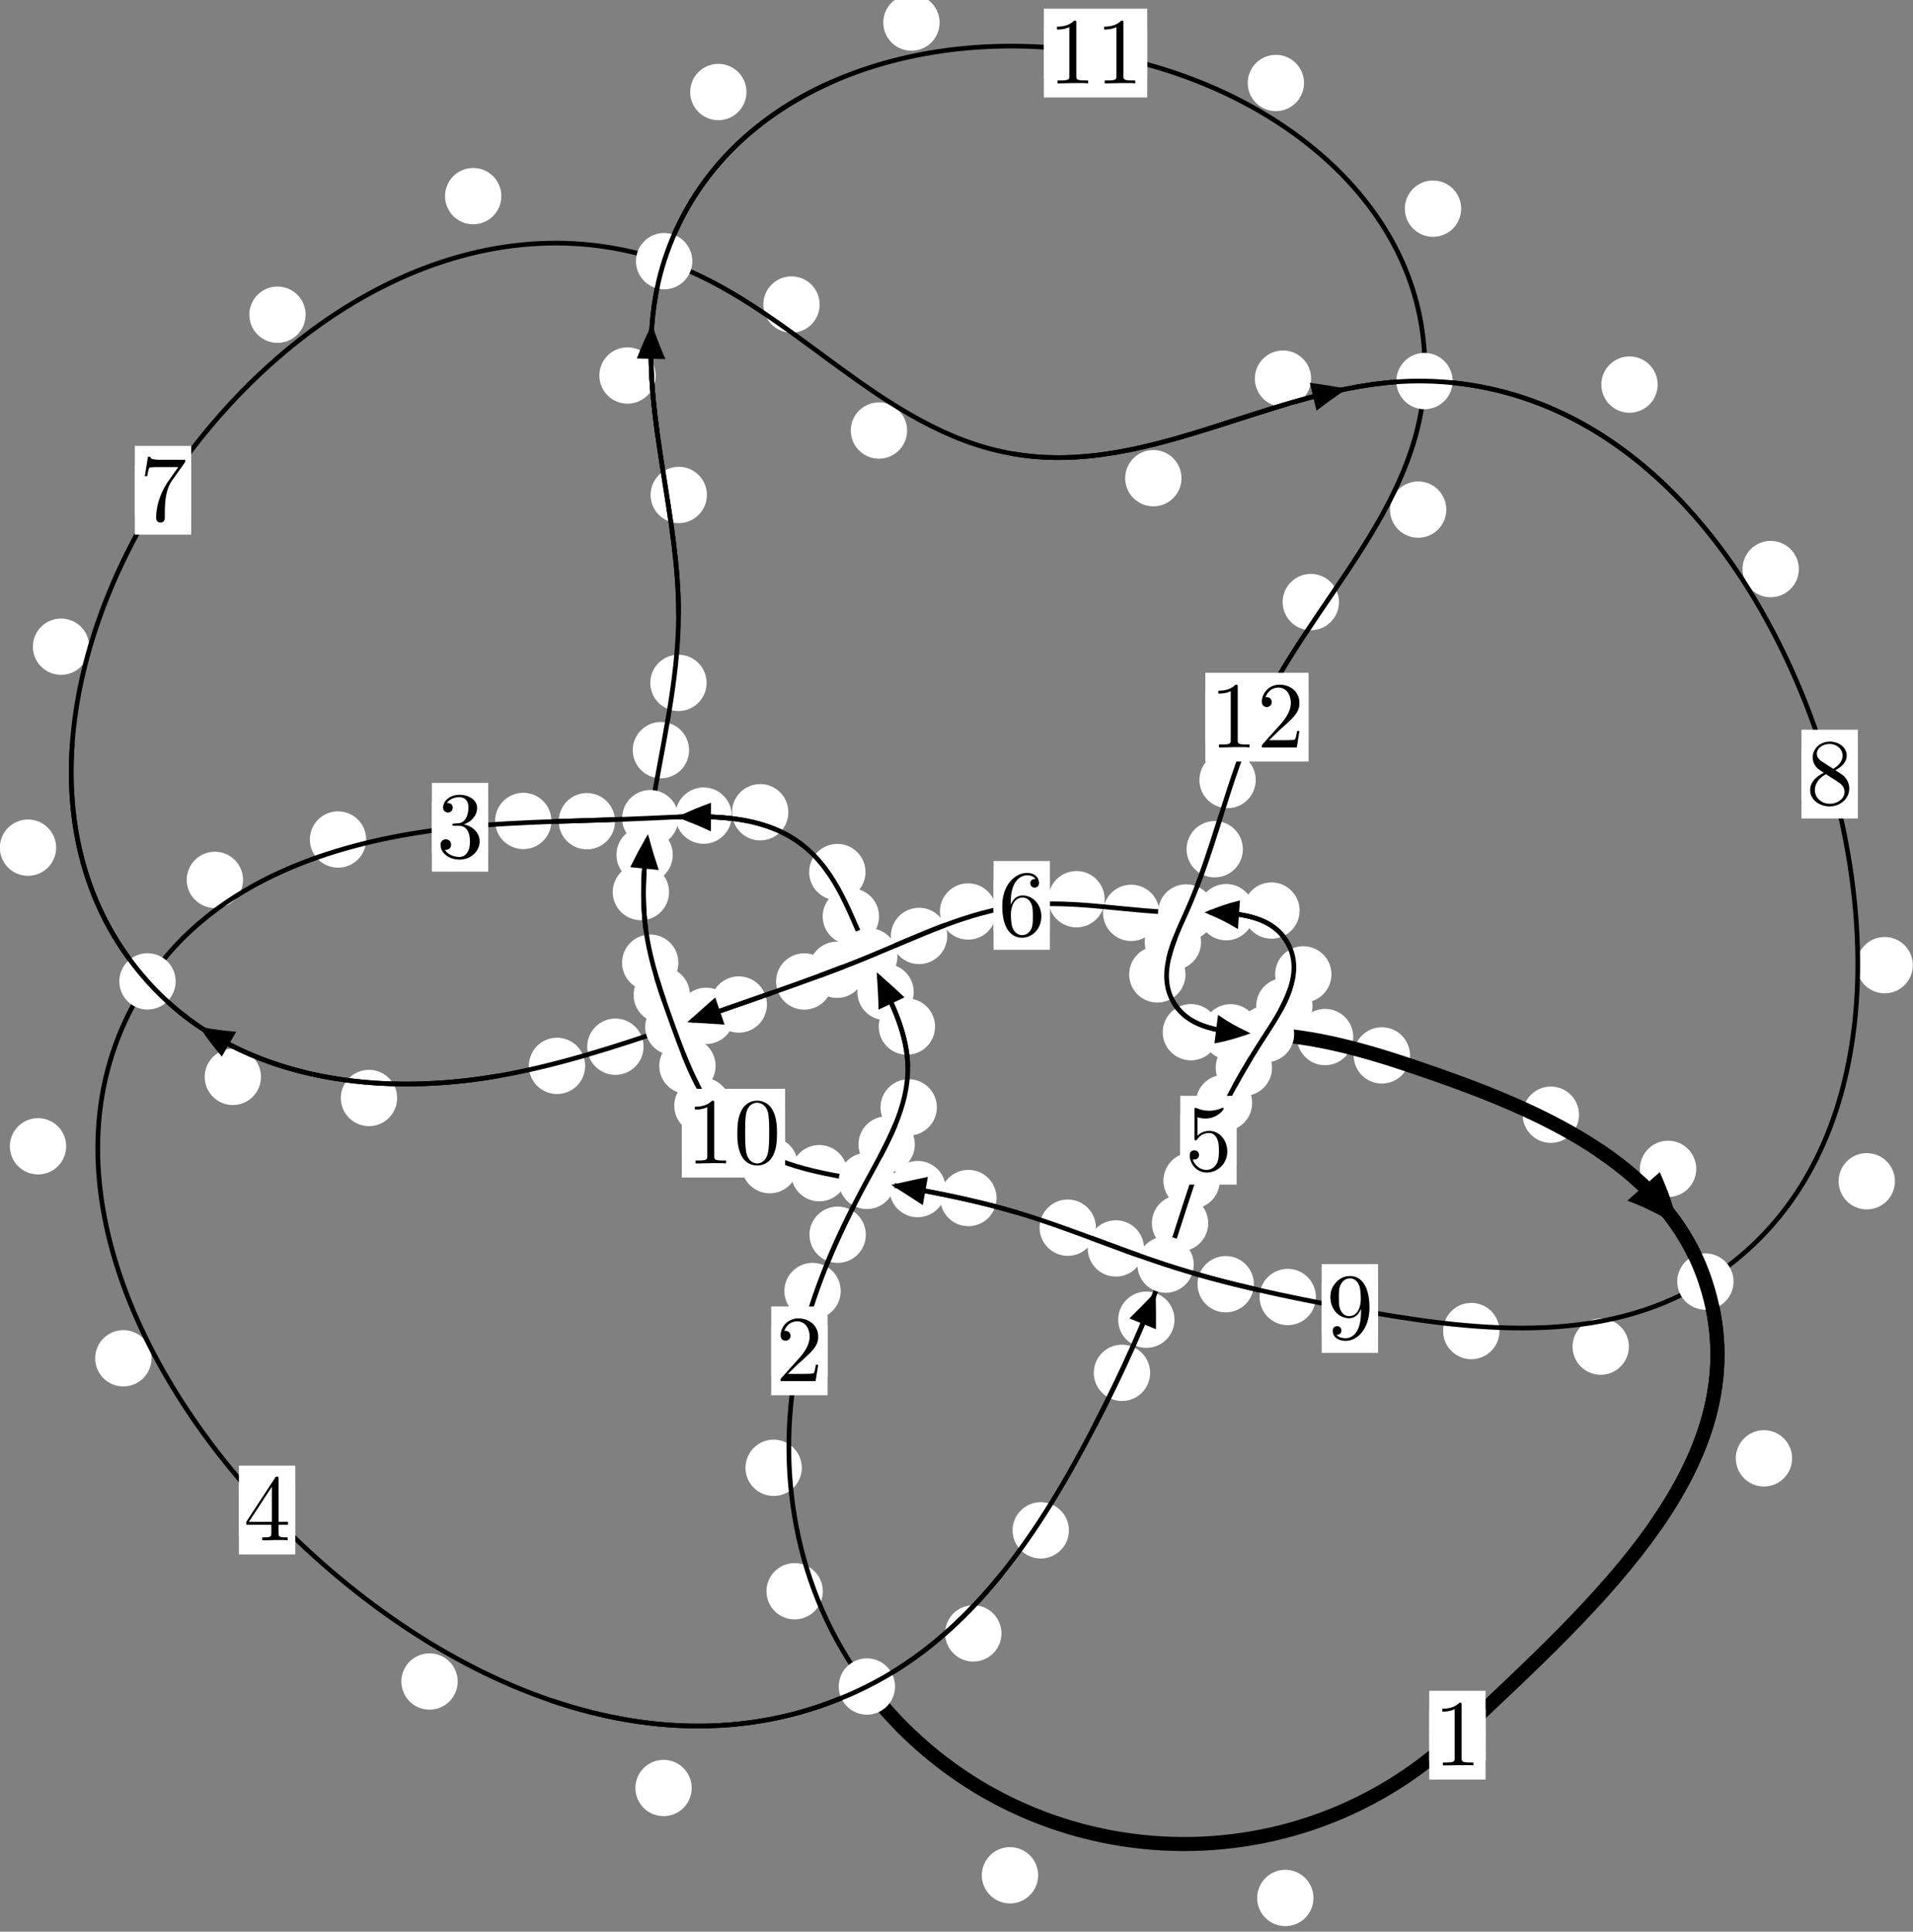 <?xml version="1.0"?>
<!-- Created by MetaPost 1.999 on 2021.07.05:2355 -->
<svg version="1.1" xmlns="http://www.w3.org/2000/svg" xmlns:xlink="http://www.w3.org/1999/xlink" width="203.024" height="205.022" viewBox="0 0 203.024 205.022">
<rect x="0" y="0" width="203.024" height="205.022" fill="#808080" stroke="none"/>
<!-- Original BoundingBox: -92.017929 -25.430847 111.005585 179.591309 -->
  <defs>
    <g transform="scale(0.01,0.01)" id="GLYPHcmr10_48">
      <path style="fill-rule: evenodd;" d="M460 -320C460 -400,455 -480,420 -554C374 -650,292 -666,250 -666C190 -666,117 -640,76 -547C44 -478,39 -400,39 -320C39 -245,43 -155,84 -79C127 2,200 22,249 22C303 22,379 1,423 -94C455 -163,460 -241,460 -320M249 -0C210 -0,151 -25,133 -121C122 -181,122 -273,122 -332C122 -396,122 -462,130 -516C149 -635,224 -644,249 -644C282 -644,348 -626,367 -527C377 -471,377 -395,377 -332C377 -257,377 -189,366 -125C351 -30,294 -0,249 -0"></path>
    </g>
    <g transform="scale(0.01,0.01)" id="GLYPHcmr10_49">
      <path style="fill-rule: evenodd;" d="M294 -640C294 -664,294 -666,271 -666C209 -602,121 -602,89 -602L89 -571C109 -571,168 -571,220 -597L220 -79C220 -43,217 -31,127 -31L95 -31L95 -0L257 -0L130 -3L217 -3L257 -3L297 -3L384 -3L419 -0L419 -31L387 -31C297 -31,294 -42,294 -79"></path>
    </g>
    <g transform="scale(0.01,0.01)" id="GLYPHcmr10_50">
      <path style="fill-rule: evenodd;" d="M127 -77L233 -180C389 -318,449 -372,449 -472C449 -586,359 -666,237 -666C124 -666,50 -574,50 -485C50 -429,100 -429,103 -429C120 -429,155 -441,155 -482C155 -508,137 -534,102 -534C94 -534,92 -534,89 -533C112 -598,166 -635,224 -635C315 -635,358 -554,358 -472C358 -392,308 -313,253 -251L61 -37C50 -26,50 -24,50 -0L421 -0L449 -174L424 -174C419 -144,412 -100,402 -85C395 -77,329 -77,307 -77"></path>
    </g>
    <g transform="scale(0.01,0.01)" id="GLYPHcmr10_51">
      <path style="fill-rule: evenodd;" d="M290 -352C372 -379,430 -449,430 -528C430 -610,342 -666,246 -666C145 -666,69 -606,69 -530C69 -497,91 -478,120 -478C151 -478,171 -500,171 -529C171 -579,124 -579,109 -579C140 -628,206 -641,242 -641C283 -641,338 -619,338 -529C338 -517,336 -459,310 -415C280 -367,246 -364,221 -363C213 -362,189 -360,182 -360C174 -359,167 -358,167 -348C167 -337,174 -337,191 -337L235 -337C317 -337,354 -269,354 -171C354 -35,285 -6,241 -6C198 -6,123 -23,88 -82C123 -77,154 -99,154 -137C154 -173,127 -193,98 -193C74 -193,42 -179,42 -135C42 -44,135 22,244 22C366 22,457 -69,457 -171C457 -253,394 -331,290 -352"></path>
    </g>
    <g transform="scale(0.01,0.01)" id="GLYPHcmr10_52">
      <path style="fill-rule: evenodd;" d="M294 -165L294 -78C294 -42,292 -31,218 -31L197 -31L197 -0L332 -0L238 -3L290 -3L332 -3L374 -3L427 -3L468 -0L468 -31L447 -31C373 -31,371 -42,371 -78L371 -165L471 -165L471 -196L371 -196L371 -651C371 -671,371 -677,355 -677C346 -677,343 -677,335 -665L28 -196L28 -165M300 -196L56 -196L300 -569"></path>
    </g>
    <g transform="scale(0.01,0.01)" id="GLYPHcmr10_53">
      <path style="fill-rule: evenodd;" d="M449 -201C449 -320,367 -420,259 -420C211 -420,168 -404,132 -369L132 -564C152 -558,185 -551,217 -551C340 -551,410 -642,410 -655C410 -661,407 -666,400 -666C399 -666,397 -666,392 -663C372 -654,323 -634,256 -634C216 -634,170 -641,123 -662C115 -665,113 -665,111 -665C101 -665,101 -657,101 -641L101 -345C101 -327,101 -319,115 -319C122 -319,124 -322,128 -328C139 -344,176 -398,257 -398C309 -398,334 -352,342 -334C358 -297,360 -258,360 -208C360 -173,360 -113,336 -71C312 -32,275 -6,229 -6C156 -6,99 -59,82 -118C85 -117,88 -116,99 -116C132 -116,149 -141,149 -165C149 -189,132 -214,99 -214C85 -214,50 -207,50 -161C50 -75,119 22,231 22C347 22,449 -74,449 -201"></path>
    </g>
    <g transform="scale(0.01,0.01)" id="GLYPHcmr10_54">
      <path style="fill-rule: evenodd;" d="M132 -328L132 -352C132 -605,256 -641,307 -641C331 -641,373 -635,395 -601C380 -601,340 -601,340 -556C340 -525,364 -510,386 -510C402 -510,432 -519,432 -558C432 -618,388 -666,305 -666C177 -666,42 -537,42 -316C42 -49,158 22,251 22C362 22,457 -72,457 -204C457 -331,368 -427,257 -427C189 -427,152 -376,132 -328M251 -6C188 -6,158 -66,152 -81C134 -128,134 -208,134 -226C134 -304,166 -404,256 -404C272 -404,318 -404,349 -342C367 -305,367 -254,367 -205C367 -157,367 -107,350 -71C320 -11,274 -6,251 -6"></path>
    </g>
    <g transform="scale(0.01,0.01)" id="GLYPHcmr10_55">
      <path style="fill-rule: evenodd;" d="M476 -609C485 -621,485 -623,485 -644L242 -644C120 -644,118 -657,114 -676L89 -676L56 -470L81 -470C84 -486,93 -549,106 -561C113 -567,191 -567,204 -567L411 -567C400 -551,321 -442,299 -409C209 -274,176 -135,176 -33C176 -23,176 22,222 22C268 22,268 -23,268 -33L268 -84C268 -139,271 -194,279 -248C283 -271,297 -357,341 -419"></path>
    </g>
    <g transform="scale(0.01,0.01)" id="GLYPHcmr10_56">
      <path style="fill-rule: evenodd;" d="M163 -457C117 -487,113 -521,113 -538C113 -599,178 -641,249 -641C322 -641,386 -589,386 -517C386 -460,347 -412,287 -377M309 -362C381 -399,430 -451,430 -517C430 -609,341 -666,250 -666C150 -666,69 -592,69 -499C69 -481,71 -436,113 -389C124 -377,161 -352,186 -335C128 -306,42 -250,42 -151C42 -45,144 22,249 22C362 22,457 -61,457 -168C457 -204,446 -249,408 -291C389 -312,373 -322,309 -362M209 -320L332 -242C360 -223,407 -193,407 -132C407 -58,332 -6,250 -6C164 -6,92 -68,92 -151C92 -209,124 -273,209 -320"></path>
    </g>
    <g transform="scale(0.01,0.01)" id="GLYPHcmr10_57">
      <path style="fill-rule: evenodd;" d="M367 -318L367 -286C367 -52,263 -6,205 -6C188 -6,134 -8,107 -42C151 -42,159 -71,159 -88C159 -119,135 -134,113 -134C97 -134,67 -125,67 -86C67 -19,121 22,206 22C335 22,457 -114,457 -329C457 -598,342 -666,253 -666C198 -666,149 -648,106 -603C65 -558,42 -516,42 -441C42 -316,130 -218,242 -218C303 -218,344 -260,367 -318M243 -241C227 -241,181 -241,150 -304C132 -341,132 -391,132 -440C132 -494,132 -541,153 -578C180 -628,218 -641,253 -641C299 -641,332 -607,349 -562C361 -530,365 -467,365 -421C365 -338,331 -241,243 -241"></path>
    </g>
  </defs>
  <path d="M139.398 201.442C139.398 200.649,139.083 199.889,138.523 199.329C137.962 198.768,137.202 198.453,136.409 198.453C135.617 198.453,134.857 198.768,134.296 199.329C133.736 199.889,133.421 200.649,133.421 201.442C133.421 202.235,133.736 202.995,134.296 203.555C134.857 204.116,135.617 204.431,136.409 204.431C137.202 204.431,137.962 204.116,138.523 203.555C139.083 202.995,139.398 202.235,139.398 201.442Z" style="fill: rgb(100%,100%,100%);stroke: none;"></path>
  <path d="M157.66 184.163C157.66 183.37,157.345 182.61,156.785 182.05C156.224 181.489,155.464 181.174,154.671 181.174C153.879 181.174,153.118 181.489,152.558 182.05C151.997 182.61,151.683 183.37,151.683 184.163C151.683 184.956,151.997 185.716,152.558 186.276C153.118 186.837,153.879 187.152,154.671 187.152C155.464 187.152,156.224 186.837,156.785 186.276C157.345 185.716,157.66 184.956,157.66 184.163Z" style="fill: rgb(100%,100%,100%);stroke: none;"></path>
  <path d="M87.323 168.888C87.323 168.096,87.008 167.335,86.448 166.775C85.887 166.214,85.127 165.899,84.335 165.899C83.542 165.899,82.782 166.214,82.221 166.775C81.661 167.335,81.346 168.096,81.346 168.888C81.346 169.681,81.661 170.441,82.221 171.002C82.782 171.562,83.542 171.877,84.335 171.877C85.127 171.877,85.887 171.562,86.448 171.002C87.008 170.441,87.323 169.681,87.323 168.888Z" style="fill: rgb(100%,100%,100%);stroke: none;"></path>
  <path d="M110.177 199.035C110.177 198.242,109.862 197.482,109.301 196.921C108.741 196.361,107.981 196.046,107.188 196.046C106.395 196.046,105.635 196.361,105.075 196.921C104.514 197.482,104.199 198.242,104.199 199.035C104.199 199.827,104.514 200.588,105.075 201.148C105.635 201.709,106.395 202.024,107.188 202.024C107.981 202.024,108.741 201.709,109.301 201.148C109.862 200.588,110.177 199.827,110.177 199.035Z" style="fill: rgb(100%,100%,100%);stroke: none;"></path>
  <path d="M89.224 137.024C89.224 136.231,88.91 135.471,88.349 134.911C87.789 134.35,87.028 134.035,86.236 134.035C85.443 134.035,84.683 134.35,84.122 134.911C83.562 135.471,83.247 136.231,83.247 137.024C83.247 137.817,83.562 138.577,84.122 139.137C84.683 139.698,85.443 140.013,86.236 140.013C87.028 140.013,87.789 139.698,88.349 139.137C88.91 138.577,89.224 137.817,89.224 137.024Z" style="fill: rgb(100%,100%,100%);stroke: none;"></path>
  <path d="M85.094 155.787C85.094 154.994,84.779 154.234,84.219 153.674C83.658 153.113,82.898 152.798,82.106 152.798C81.313 152.798,80.553 153.113,79.992 153.674C79.432 154.234,79.117 154.994,79.117 155.787C79.117 156.58,79.432 157.34,79.992 157.9C80.553 158.461,81.313 158.776,82.106 158.776C82.898 158.776,83.658 158.461,84.219 157.9C84.779 157.34,85.094 156.58,85.094 155.787Z" style="fill: rgb(100%,100%,100%);stroke: none;"></path>
  <path d="M97.088 121.467C97.088 120.675,96.773 119.915,96.212 119.354C95.652 118.794,94.892 118.479,94.099 118.479C93.306 118.479,92.546 118.794,91.986 119.354C91.425 119.915,91.11 120.675,91.11 121.467C91.11 122.26,91.425 123.02,91.986 123.581C92.546 124.141,93.306 124.456,94.099 124.456C94.892 124.456,95.652 124.141,96.212 123.581C96.773 123.02,97.088 122.26,97.088 121.467Z" style="fill: rgb(100%,100%,100%);stroke: none;"></path>
  <path d="M91.887 131.048C91.887 130.256,91.572 129.495,91.011 128.935C90.451 128.375,89.691 128.06,88.898 128.06C88.105 128.06,87.345 128.375,86.785 128.935C86.224 129.495,85.909 130.256,85.909 131.048C85.909 131.841,86.224 132.601,86.785 133.162C87.345 133.722,88.105 134.037,88.898 134.037C89.691 134.037,90.451 133.722,91.011 133.162C91.572 132.601,91.887 131.841,91.887 131.048Z" style="fill: rgb(100%,100%,100%);stroke: none;"></path>
  <path d="M99.237 108.957C99.237 108.164,98.922 107.404,98.362 106.843C97.801 106.283,97.041 105.968,96.249 105.968C95.456 105.968,94.696 106.283,94.135 106.843C93.575 107.404,93.26 108.164,93.26 108.957C93.26 109.749,93.575 110.509,94.135 111.07C94.696 111.63,95.456 111.945,96.249 111.945C97.041 111.945,97.801 111.63,98.362 111.07C98.922 110.509,99.237 109.749,99.237 108.957Z" style="fill: rgb(100%,100%,100%);stroke: none;"></path>
  <path d="M99.427 117.532C99.427 116.739,99.112 115.979,98.551 115.419C97.991 114.858,97.231 114.543,96.438 114.543C95.645 114.543,94.885 114.858,94.325 115.419C93.764 115.979,93.449 116.739,93.449 117.532C93.449 118.325,93.764 119.085,94.325 119.645C94.885 120.206,95.645 120.521,96.438 120.521C97.231 120.521,97.991 120.206,98.551 119.645C99.112 119.085,99.427 118.325,99.427 117.532Z" style="fill: rgb(100%,100%,100%);stroke: none;"></path>
  <path d="M93.29 97.266C93.29 96.473,92.975 95.713,92.415 95.152C91.854 94.592,91.094 94.277,90.302 94.277C89.509 94.277,88.749 94.592,88.188 95.152C87.628 95.713,87.313 96.473,87.313 97.266C87.313 98.058,87.628 98.818,88.188 99.379C88.749 99.939,89.509 100.254,90.302 100.254C91.094 100.254,91.854 99.939,92.415 99.379C92.975 98.818,93.29 98.058,93.29 97.266Z" style="fill: rgb(100%,100%,100%);stroke: none;"></path>
  <path d="M96.97 105.289C96.97 104.496,96.656 103.736,96.095 103.175C95.535 102.615,94.774 102.3,93.982 102.3C93.189 102.3,92.429 102.615,91.868 103.175C91.308 103.736,90.993 104.496,90.993 105.289C90.993 106.081,91.308 106.842,91.868 107.402C92.429 107.962,93.189 108.277,93.982 108.277C94.774 108.277,95.535 107.962,96.095 107.402C96.656 106.842,96.97 106.081,96.97 105.289Z" style="fill: rgb(100%,100%,100%);stroke: none;"></path>
  <path d="M83.668 86.208C83.668 85.415,83.353 84.655,82.792 84.095C82.232 83.534,81.472 83.219,80.679 83.219C79.886 83.219,79.126 83.534,78.566 84.095C78.005 84.655,77.69 85.415,77.69 86.208C77.69 87.001,78.005 87.761,78.566 88.321C79.126 88.882,79.886 89.197,80.679 89.197C81.472 89.197,82.232 88.882,82.792 88.321C83.353 87.761,83.668 87.001,83.668 86.208Z" style="fill: rgb(100%,100%,100%);stroke: none;"></path>
  <path d="M91.854 92.557C91.854 91.764,91.539 91.004,90.978 90.444C90.418 89.883,89.657 89.568,88.865 89.568C88.072 89.568,87.312 89.883,86.751 90.444C86.191 91.004,85.876 91.764,85.876 92.557C85.876 93.35,86.191 94.11,86.751 94.67C87.312 95.231,88.072 95.546,88.865 95.546C89.657 95.546,90.418 95.231,90.978 94.67C91.539 94.11,91.854 93.35,91.854 92.557Z" style="fill: rgb(100%,100%,100%);stroke: none;"></path>
  <path d="M65.274 87.159C65.274 86.367,64.959 85.606,64.398 85.046C63.838 84.485,63.078 84.171,62.285 84.171C61.492 84.171,60.732 84.485,60.172 85.046C59.611 85.606,59.296 86.367,59.296 87.159C59.296 87.952,59.611 88.712,60.172 89.273C60.732 89.833,61.492 90.148,62.285 90.148C63.078 90.148,63.838 89.833,64.398 89.273C64.959 88.712,65.274 87.952,65.274 87.159Z" style="fill: rgb(100%,100%,100%);stroke: none;"></path>
  <path d="M77.658 86.568C77.658 85.775,77.343 85.015,76.782 84.455C76.222 83.894,75.462 83.579,74.669 83.579C73.876 83.579,73.116 83.894,72.556 84.455C71.995 85.015,71.68 85.775,71.68 86.568C71.68 87.361,71.995 88.121,72.556 88.681C73.116 89.242,73.876 89.557,74.669 89.557C75.462 89.557,76.222 89.242,76.782 88.681C77.343 88.121,77.658 87.361,77.658 86.568Z" style="fill: rgb(100%,100%,100%);stroke: none;"></path>
  <path d="M38.863 89.101C38.863 88.308,38.548 87.548,37.987 86.988C37.427 86.427,36.667 86.112,35.874 86.112C35.081 86.112,34.321 86.427,33.761 86.988C33.2 87.548,32.885 88.308,32.885 89.101C32.885 89.894,33.2 90.654,33.761 91.214C34.321 91.775,35.081 92.09,35.874 92.09C36.667 92.09,37.427 91.775,37.987 91.214C38.548 90.654,38.863 89.894,38.863 89.101Z" style="fill: rgb(100%,100%,100%);stroke: none;"></path>
  <path d="M58.522 87.133C58.522 86.34,58.208 85.58,57.647 85.02C57.087 84.459,56.326 84.144,55.534 84.144C54.741 84.144,53.981 84.459,53.42 85.02C52.86 85.58,52.545 86.34,52.545 87.133C52.545 87.926,52.86 88.686,53.42 89.246C53.981 89.807,54.741 90.122,55.534 90.122C56.326 90.122,57.087 89.807,57.647 89.246C58.208 88.686,58.522 87.926,58.522 87.133Z" style="fill: rgb(100%,100%,100%);stroke: none;"></path>
  <path d="M7.023 121.663C7.023 120.871,6.708 120.111,6.148 119.55C5.588 118.99,4.827 118.675,4.035 118.675C3.242 118.675,2.482 118.99,1.921 119.55C1.361 120.111,1.046 120.871,1.046 121.663C1.046 122.456,1.361 123.216,1.921 123.777C2.482 124.337,3.242 124.652,4.035 124.652C4.827 124.652,5.588 124.337,6.148 123.777C6.708 123.216,7.023 122.456,7.023 121.663Z" style="fill: rgb(100%,100%,100%);stroke: none;"></path>
  <path d="M25.794 93.387C25.794 92.594,25.479 91.834,24.918 91.274C24.358 90.713,23.598 90.398,22.805 90.398C22.012 90.398,21.252 90.713,20.692 91.274C20.131 91.834,19.816 92.594,19.816 93.387C19.816 94.18,20.131 94.94,20.692 95.5C21.252 96.061,22.012 96.376,22.805 96.376C23.598 96.376,24.358 96.061,24.918 95.5C25.479 94.94,25.794 94.18,25.794 93.387Z" style="fill: rgb(100%,100%,100%);stroke: none;"></path>
  <path d="M48.573 178.468C48.573 177.676,48.258 176.916,47.697 176.355C47.137 175.795,46.377 175.48,45.584 175.48C44.791 175.48,44.031 175.795,43.471 176.355C42.91 176.916,42.595 177.676,42.595 178.468C42.595 179.261,42.91 180.021,43.471 180.582C44.031 181.142,44.791 181.457,45.584 181.457C46.377 181.457,47.137 181.142,47.697 180.582C48.258 180.021,48.573 179.261,48.573 178.468Z" style="fill: rgb(100%,100%,100%);stroke: none;"></path>
  <path d="M16.078 144.163C16.078 143.37,15.763 142.61,15.203 142.05C14.643 141.489,13.882 141.174,13.09 141.174C12.297 141.174,11.537 141.489,10.976 142.05C10.416 142.61,10.101 143.37,10.101 144.163C10.101 144.956,10.416 145.716,10.976 146.276C11.537 146.837,12.297 147.152,13.09 147.152C13.882 147.152,14.643 146.837,15.203 146.276C15.763 145.716,16.078 144.956,16.078 144.163Z" style="fill: rgb(100%,100%,100%);stroke: none;"></path>
  <path d="M106.282 173.362C106.282 172.57,105.967 171.81,105.407 171.249C104.846 170.689,104.086 170.374,103.293 170.374C102.501 170.374,101.741 170.689,101.18 171.249C100.62 171.81,100.305 172.57,100.305 173.362C100.305 174.155,100.62 174.915,101.18 175.476C101.741 176.036,102.501 176.351,103.293 176.351C104.086 176.351,104.846 176.036,105.407 175.476C105.967 174.915,106.282 174.155,106.282 173.362Z" style="fill: rgb(100%,100%,100%);stroke: none;"></path>
  <path d="M73.41 189.772C73.41 188.979,73.095 188.219,72.535 187.658C71.975 187.098,71.214 186.783,70.422 186.783C69.629 186.783,68.869 187.098,68.308 187.658C67.748 188.219,67.433 188.979,67.433 189.772C67.433 190.564,67.748 191.325,68.308 191.885C68.869 192.445,69.629 192.76,70.422 192.76C71.214 192.76,71.975 192.445,72.535 191.885C73.095 191.325,73.41 190.564,73.41 189.772Z" style="fill: rgb(100%,100%,100%);stroke: none;"></path>
  <path d="M122.062 145.707C122.062 144.914,121.747 144.154,121.186 143.594C120.626 143.033,119.866 142.718,119.073 142.718C118.28 142.718,117.52 143.033,116.96 143.594C116.399 144.154,116.084 144.914,116.084 145.707C116.084 146.5,116.399 147.26,116.96 147.82C117.52 148.381,118.28 148.696,119.073 148.696C119.866 148.696,120.626 148.381,121.186 147.82C121.747 147.26,122.062 146.5,122.062 145.707Z" style="fill: rgb(100%,100%,100%);stroke: none;"></path>
  <path d="M113.441 162.425C113.441 161.632,113.126 160.872,112.565 160.312C112.005 159.751,111.245 159.436,110.452 159.436C109.659 159.436,108.899 159.751,108.339 160.312C107.778 160.872,107.463 161.632,107.463 162.425C107.463 163.218,107.778 163.978,108.339 164.538C108.899 165.099,109.659 165.414,110.452 165.414C111.245 165.414,112.005 165.099,112.565 164.538C113.126 163.978,113.441 163.218,113.441 162.425Z" style="fill: rgb(100%,100%,100%);stroke: none;"></path>
  <path d="M128.225 129.825C128.225 129.032,127.91 128.272,127.349 127.712C126.789 127.151,126.029 126.836,125.236 126.836C124.443 126.836,123.683 127.151,123.123 127.712C122.562 128.272,122.247 129.032,122.247 129.825C122.247 130.618,122.562 131.378,123.123 131.938C123.683 132.499,124.443 132.814,125.236 132.814C126.029 132.814,126.789 132.499,127.349 131.938C127.91 131.378,128.225 130.618,128.225 129.825Z" style="fill: rgb(100%,100%,100%);stroke: none;"></path>
  <path d="M124.647 140.069C124.647 139.277,124.332 138.517,123.772 137.956C123.211 137.396,122.451 137.081,121.659 137.081C120.866 137.081,120.106 137.396,119.545 137.956C118.985 138.517,118.67 139.277,118.67 140.069C118.67 140.862,118.985 141.622,119.545 142.183C120.106 142.743,120.866 143.058,121.659 143.058C122.451 143.058,123.211 142.743,123.772 142.183C124.332 141.622,124.647 140.862,124.647 140.069Z" style="fill: rgb(100%,100%,100%);stroke: none;"></path>
  <path d="M132.888 117.067C132.888 116.274,132.574 115.514,132.013 114.954C131.453 114.393,130.692 114.078,129.9 114.078C129.107 114.078,128.347 114.393,127.786 114.954C127.226 115.514,126.911 116.274,126.911 117.067C126.911 117.86,127.226 118.62,127.786 119.18C128.347 119.741,129.107 120.056,129.9 120.056C130.692 120.056,131.453 119.741,132.013 119.18C132.574 118.62,132.888 117.86,132.888 117.067Z" style="fill: rgb(100%,100%,100%);stroke: none;"></path>
  <path d="M129.45 125.318C129.45 124.525,129.135 123.765,128.574 123.205C128.014 122.644,127.253 122.329,126.461 122.329C125.668 122.329,124.908 122.644,124.347 123.205C123.787 123.765,123.472 124.525,123.472 125.318C123.472 126.111,123.787 126.871,124.347 127.431C124.908 127.992,125.668 128.307,126.461 128.307C127.253 128.307,128.014 127.992,128.574 127.431C129.135 126.871,129.45 126.111,129.45 125.318Z" style="fill: rgb(100%,100%,100%);stroke: none;"></path>
  <path d="M139.295 106.785C139.295 105.992,138.98 105.232,138.42 104.672C137.859 104.111,137.099 103.796,136.306 103.796C135.514 103.796,134.754 104.111,134.193 104.672C133.633 105.232,133.318 105.992,133.318 106.785C133.318 107.578,133.633 108.338,134.193 108.898C134.754 109.459,135.514 109.774,136.306 109.774C137.099 109.774,137.859 109.459,138.42 108.898C138.98 108.338,139.295 107.578,139.295 106.785Z" style="fill: rgb(100%,100%,100%);stroke: none;"></path>
  <path d="M134.997 113.331C134.997 112.538,134.682 111.778,134.122 111.217C133.561 110.657,132.801 110.342,132.009 110.342C131.216 110.342,130.456 110.657,129.895 111.217C129.335 111.778,129.02 112.538,129.02 113.331C129.02 114.123,129.335 114.883,129.895 115.444C130.456 116.004,131.216 116.319,132.009 116.319C132.801 116.319,133.561 116.004,134.122 115.444C134.682 114.883,134.997 114.123,134.997 113.331Z" style="fill: rgb(100%,100%,100%);stroke: none;"></path>
  <path d="M137.928 96.642C137.928 95.85,137.613 95.09,137.052 94.529C136.492 93.969,135.731 93.654,134.939 93.654C134.146 93.654,133.386 93.969,132.825 94.529C132.265 95.09,131.95 95.85,131.95 96.642C131.95 97.435,132.265 98.195,132.825 98.756C133.386 99.316,134.146 99.631,134.939 99.631C135.731 99.631,136.492 99.316,137.052 98.756C137.613 98.195,137.928 97.435,137.928 96.642Z" style="fill: rgb(100%,100%,100%);stroke: none;"></path>
  <path d="M141.305 103.415C141.305 102.622,140.99 101.862,140.43 101.302C139.869 100.741,139.109 100.426,138.316 100.426C137.524 100.426,136.763 100.741,136.203 101.302C135.642 101.862,135.328 102.622,135.328 103.415C135.328 104.208,135.642 104.968,136.203 105.528C136.763 106.089,137.524 106.404,138.316 106.404C139.109 106.404,139.869 106.089,140.43 105.528C140.99 104.968,141.305 104.208,141.305 103.415Z" style="fill: rgb(100%,100%,100%);stroke: none;"></path>
  <path d="M123.041 96.887C123.041 96.095,122.726 95.335,122.166 94.774C121.605 94.214,120.845 93.899,120.052 93.899C119.26 93.899,118.5 94.214,117.939 94.774C117.379 95.335,117.064 96.095,117.064 96.887C117.064 97.68,117.379 98.44,117.939 99.001C118.5 99.561,119.26 99.876,120.052 99.876C120.845 99.876,121.605 99.561,122.166 99.001C122.726 98.44,123.041 97.68,123.041 96.887Z" style="fill: rgb(100%,100%,100%);stroke: none;"></path>
  <path d="M133.123 96.813C133.123 96.02,132.808 95.26,132.247 94.7C131.687 94.139,130.927 93.824,130.134 93.824C129.341 93.824,128.581 94.139,128.021 94.7C127.46 95.26,127.145 96.02,127.145 96.813C127.145 97.606,127.46 98.366,128.021 98.926C128.581 99.487,129.341 99.802,130.134 99.802C130.927 99.802,131.687 99.487,132.247 98.926C132.808 98.366,133.123 97.606,133.123 96.813Z" style="fill: rgb(100%,100%,100%);stroke: none;"></path>
  <path d="M105.731 96.742C105.731 95.949,105.416 95.189,104.856 94.628C104.295 94.068,103.535 93.753,102.743 93.753C101.95 93.753,101.19 94.068,100.629 94.628C100.069 95.189,99.754 95.949,99.754 96.742C99.754 97.534,100.069 98.294,100.629 98.855C101.19 99.415,101.95 99.73,102.743 99.73C103.535 99.73,104.295 99.415,104.856 98.855C105.416 98.294,105.731 97.534,105.731 96.742Z" style="fill: rgb(100%,100%,100%);stroke: none;"></path>
  <path d="M117.235 95.439C117.235 94.646,116.92 93.886,116.36 93.325C115.799 92.765,115.039 92.45,114.246 92.45C113.454 92.45,112.694 92.765,112.133 93.325C111.573 93.886,111.258 94.646,111.258 95.439C111.258 96.231,111.573 96.992,112.133 97.552C112.694 98.112,113.454 98.427,114.246 98.427C115.039 98.427,115.799 98.112,116.36 97.552C116.92 96.992,117.235 96.231,117.235 95.439Z" style="fill: rgb(100%,100%,100%);stroke: none;"></path>
  <path d="M91.824 102.928C91.824 102.135,91.509 101.375,90.948 100.814C90.388 100.254,89.628 99.939,88.835 99.939C88.042 99.939,87.282 100.254,86.722 100.814C86.161 101.375,85.846 102.135,85.846 102.928C85.846 103.72,86.161 104.481,86.722 105.041C87.282 105.601,88.042 105.916,88.835 105.916C89.628 105.916,90.388 105.601,90.948 105.041C91.509 104.481,91.824 103.72,91.824 102.928Z" style="fill: rgb(100%,100%,100%);stroke: none;"></path>
  <path d="M100.527 99.338C100.527 98.545,100.213 97.785,99.652 97.225C99.092 96.664,98.331 96.349,97.539 96.349C96.746 96.349,95.986 96.664,95.425 97.225C94.865 97.785,94.55 98.545,94.55 99.338C94.55 100.131,94.865 100.891,95.425 101.451C95.986 102.012,96.746 102.327,97.539 102.327C98.331 102.327,99.092 102.012,99.652 101.451C100.213 100.891,100.527 100.131,100.527 99.338Z" style="fill: rgb(100%,100%,100%);stroke: none;"></path>
  <path d="M81.393 106.615C81.393 105.822,81.078 105.062,80.517 104.501C79.957 103.941,79.197 103.626,78.404 103.626C77.611 103.626,76.851 103.941,76.291 104.501C75.73 105.062,75.415 105.822,75.415 106.615C75.415 107.408,75.73 108.168,76.291 108.728C76.851 109.289,77.611 109.604,78.404 109.604C79.197 109.604,79.957 109.289,80.517 108.728C81.078 108.168,81.393 107.408,81.393 106.615Z" style="fill: rgb(100%,100%,100%);stroke: none;"></path>
  <path d="M88.341 104.17C88.341 103.377,88.026 102.617,87.466 102.057C86.905 101.496,86.145 101.181,85.352 101.181C84.56 101.181,83.799 101.496,83.239 102.057C82.678 102.617,82.364 103.377,82.364 104.17C82.364 104.963,82.678 105.723,83.239 106.283C83.799 106.844,84.56 107.159,85.352 107.159C86.145 107.159,86.905 106.844,87.466 106.283C88.026 105.723,88.341 104.963,88.341 104.17Z" style="fill: rgb(100%,100%,100%);stroke: none;"></path>
  <path d="M68.298 111.094C68.298 110.302,67.983 109.542,67.422 108.981C66.862 108.421,66.102 108.106,65.309 108.106C64.516 108.106,63.756 108.421,63.196 108.981C62.635 109.542,62.32 110.302,62.32 111.094C62.32 111.887,62.635 112.647,63.196 113.208C63.756 113.768,64.516 114.083,65.309 114.083C66.102 114.083,66.862 113.768,67.422 113.208C67.983 112.647,68.298 111.887,68.298 111.094Z" style="fill: rgb(100%,100%,100%);stroke: none;"></path>
  <path d="M77.926 107.818C77.926 107.025,77.611 106.265,77.051 105.704C76.49 105.144,75.73 104.829,74.937 104.829C74.145 104.829,73.384 105.144,72.824 105.704C72.263 106.265,71.948 107.025,71.948 107.818C71.948 108.61,72.263 109.371,72.824 109.931C73.384 110.492,74.145 110.806,74.937 110.806C75.73 110.806,76.49 110.492,77.051 109.931C77.611 109.371,77.926 108.61,77.926 107.818Z" style="fill: rgb(100%,100%,100%);stroke: none;"></path>
  <path d="M42.148 116.536C42.148 115.744,41.833 114.984,41.273 114.423C40.712 113.863,39.952 113.548,39.16 113.548C38.367 113.548,37.607 113.863,37.046 114.423C36.486 114.984,36.171 115.744,36.171 116.536C36.171 117.329,36.486 118.089,37.046 118.65C37.607 119.21,38.367 119.525,39.16 119.525C39.952 119.525,40.712 119.21,41.273 118.65C41.833 118.089,42.148 117.329,42.148 116.536Z" style="fill: rgb(100%,100%,100%);stroke: none;"></path>
  <path d="M62.103 113.128C62.103 112.336,61.788 111.576,61.228 111.015C60.667 110.455,59.907 110.14,59.114 110.14C58.322 110.14,57.562 110.455,57.001 111.015C56.441 111.576,56.126 112.336,56.126 113.128C56.126 113.921,56.441 114.681,57.001 115.242C57.562 115.802,58.322 116.117,59.114 116.117C59.907 116.117,60.667 115.802,61.228 115.242C61.788 114.681,62.103 113.921,62.103 113.128Z" style="fill: rgb(100%,100%,100%);stroke: none;"></path>
  <path d="M5.96 89.967C5.96 89.175,5.645 88.415,5.084 87.854C4.524 87.294,3.764 86.979,2.971 86.979C2.178 86.979,1.418 87.294,0.857 87.854C0.297 88.415,-0.018 89.175,-0.018 89.967C-0.018 90.76,0.297 91.52,0.857 92.081C1.418 92.641,2.178 92.956,2.971 92.956C3.764 92.956,4.524 92.641,5.084 92.081C5.645 91.52,5.96 90.76,5.96 89.967Z" style="fill: rgb(100%,100%,100%);stroke: none;"></path>
  <path d="M27.699 114.295C27.699 113.503,27.384 112.743,26.824 112.182C26.263 111.622,25.503 111.307,24.711 111.307C23.918 111.307,23.158 111.622,22.597 112.182C22.037 112.743,21.722 113.503,21.722 114.295C21.722 115.088,22.037 115.848,22.597 116.409C23.158 116.969,23.918 117.284,24.711 117.284C25.503 117.284,26.263 116.969,26.824 116.409C27.384 115.848,27.699 115.088,27.699 114.295Z" style="fill: rgb(100%,100%,100%);stroke: none;"></path>
  <path d="M32.438 33.402C32.438 32.609,32.123 31.849,31.562 31.288C31.002 30.728,30.242 30.413,29.449 30.413C28.656 30.413,27.896 30.728,27.336 31.288C26.775 31.849,26.46 32.609,26.46 33.402C26.46 34.194,26.775 34.955,27.336 35.515C27.896 36.075,28.656 36.39,29.449 36.39C30.242 36.39,31.002 36.075,31.562 35.515C32.123 34.955,32.438 34.194,32.438 33.402Z" style="fill: rgb(100%,100%,100%);stroke: none;"></path>
  <path d="M9.467 68.637C9.467 67.844,9.152 67.084,8.592 66.523C8.031 65.963,7.271 65.648,6.478 65.648C5.686 65.648,4.925 65.963,4.365 66.523C3.804 67.084,3.49 67.844,3.49 68.637C3.49 69.429,3.804 70.19,4.365 70.75C4.925 71.311,5.686 71.625,6.478 71.625C7.271 71.625,8.031 71.311,8.592 70.75C9.152 70.19,9.467 69.429,9.467 68.637Z" style="fill: rgb(100%,100%,100%);stroke: none;"></path>
  <path d="M86.988 32.321C86.988 31.528,86.673 30.768,86.113 30.207C85.552 29.647,84.792 29.332,83.999 29.332C83.207 29.332,82.447 29.647,81.886 30.207C81.326 30.768,81.011 31.528,81.011 32.321C81.011 33.113,81.326 33.874,81.886 34.434C82.447 34.995,83.207 35.31,83.999 35.31C84.792 35.31,85.552 34.995,86.113 34.434C86.673 33.874,86.988 33.113,86.988 32.321Z" style="fill: rgb(100%,100%,100%);stroke: none;"></path>
  <path d="M53.206 20.817C53.206 20.025,52.891 19.264,52.331 18.704C51.77 18.143,51.01 17.828,50.218 17.828C49.425 17.828,48.665 18.143,48.104 18.704C47.544 19.264,47.229 20.025,47.229 20.817C47.229 21.61,47.544 22.37,48.104 22.931C48.665 23.491,49.425 23.806,50.218 23.806C51.01 23.806,51.77 23.491,52.331 22.931C52.891 22.37,53.206 21.61,53.206 20.817Z" style="fill: rgb(100%,100%,100%);stroke: none;"></path>
  <path d="M125.391 50.753C125.391 49.96,125.076 49.2,124.515 48.64C123.955 48.079,123.195 47.764,122.402 47.764C121.609 47.764,120.849 48.079,120.289 48.64C119.728 49.2,119.413 49.96,119.413 50.753C119.413 51.546,119.728 52.306,120.289 52.866C120.849 53.427,121.609 53.742,122.402 53.742C123.195 53.742,123.955 53.427,124.515 52.866C125.076 52.306,125.391 51.546,125.391 50.753Z" style="fill: rgb(100%,100%,100%);stroke: none;"></path>
  <path d="M96.269 45.694C96.269 44.901,95.954 44.141,95.394 43.58C94.833 43.02,94.073 42.705,93.28 42.705C92.488 42.705,91.728 43.02,91.167 43.58C90.607 44.141,90.292 44.901,90.292 45.694C90.292 46.486,90.607 47.247,91.167 47.807C91.728 48.367,92.488 48.682,93.28 48.682C94.073 48.682,94.833 48.367,95.394 47.807C95.954 47.247,96.269 46.486,96.269 45.694Z" style="fill: rgb(100%,100%,100%);stroke: none;"></path>
  <path d="M175.925 40.82C175.925 40.027,175.61 39.267,175.05 38.707C174.489 38.146,173.729 37.831,172.936 37.831C172.144 37.831,171.384 38.146,170.823 38.707C170.263 39.267,169.948 40.027,169.948 40.82C169.948 41.613,170.263 42.373,170.823 42.933C171.384 43.494,172.144 43.809,172.936 43.809C173.729 43.809,174.489 43.494,175.05 42.933C175.61 42.373,175.925 41.613,175.925 40.82Z" style="fill: rgb(100%,100%,100%);stroke: none;"></path>
  <path d="M139.151 40.187C139.151 39.395,138.836 38.635,138.275 38.074C137.715 37.514,136.954 37.199,136.162 37.199C135.369 37.199,134.609 37.514,134.048 38.074C133.488 38.635,133.173 39.395,133.173 40.187C133.173 40.98,133.488 41.74,134.048 42.301C134.609 42.861,135.369 43.176,136.162 43.176C136.954 43.176,137.715 42.861,138.275 42.301C138.836 41.74,139.151 40.98,139.151 40.187Z" style="fill: rgb(100%,100%,100%);stroke: none;"></path>
  <path d="M203.006 102.438C203.006 101.646,202.691 100.886,202.13 100.325C201.57 99.765,200.81 99.45,200.017 99.45C199.224 99.45,198.464 99.765,197.904 100.325C197.343 100.886,197.028 101.646,197.028 102.438C197.028 103.231,197.343 103.991,197.904 104.552C198.464 105.112,199.224 105.427,200.017 105.427C200.81 105.427,201.57 105.112,202.13 104.552C202.691 103.991,203.006 103.231,203.006 102.438Z" style="fill: rgb(100%,100%,100%);stroke: none;"></path>
  <path d="M190.907 60.4C190.907 59.607,190.592 58.847,190.032 58.287C189.471 57.726,188.711 57.411,187.919 57.411C187.126 57.411,186.366 57.726,185.805 58.287C185.245 58.847,184.93 59.607,184.93 60.4C184.93 61.193,185.245 61.953,185.805 62.513C186.366 63.074,187.126 63.389,187.919 63.389C188.711 63.389,189.471 63.074,190.032 62.513C190.592 61.953,190.907 61.193,190.907 60.4Z" style="fill: rgb(100%,100%,100%);stroke: none;"></path>
  <path d="M172.871 142.926C172.871 142.134,172.556 141.374,171.995 140.813C171.435 140.253,170.675 139.938,169.882 139.938C169.089 139.938,168.329 140.253,167.769 140.813C167.208 141.374,166.893 142.134,166.893 142.926C166.893 143.719,167.208 144.479,167.769 145.04C168.329 145.6,169.089 145.915,169.882 145.915C170.675 145.915,171.435 145.6,171.995 145.04C172.556 144.479,172.871 143.719,172.871 142.926Z" style="fill: rgb(100%,100%,100%);stroke: none;"></path>
  <path d="M201.106 125.373C201.106 124.58,200.791 123.82,200.231 123.26C199.67 122.699,198.91 122.384,198.117 122.384C197.325 122.384,196.564 122.699,196.004 123.26C195.443 123.82,195.128 124.58,195.128 125.373C195.128 126.166,195.443 126.926,196.004 127.486C196.564 128.047,197.325 128.362,198.117 128.362C198.91 128.362,199.67 128.047,200.231 127.486C200.791 126.926,201.106 126.166,201.106 125.373Z" style="fill: rgb(100%,100%,100%);stroke: none;"></path>
  <path d="M139.653 137.66C139.653 136.867,139.338 136.107,138.778 135.546C138.217 134.986,137.457 134.671,136.665 134.671C135.872 134.671,135.112 134.986,134.551 135.546C133.991 136.107,133.676 136.867,133.676 137.66C133.676 138.452,133.991 139.212,134.551 139.773C135.112 140.333,135.872 140.648,136.665 140.648C137.457 140.648,138.217 140.333,138.778 139.773C139.338 139.212,139.653 138.452,139.653 137.66Z" style="fill: rgb(100%,100%,100%);stroke: none;"></path>
  <path d="M159.135 141.273C159.135 140.48,158.82 139.72,158.259 139.159C157.699 138.599,156.939 138.284,156.146 138.284C155.353 138.284,154.593 138.599,154.033 139.159C153.472 139.72,153.157 140.48,153.157 141.273C153.157 142.065,153.472 142.825,154.033 143.386C154.593 143.946,155.353 144.261,156.146 144.261C156.939 144.261,157.699 143.946,158.259 143.386C158.82 142.825,159.135 142.065,159.135 141.273Z" style="fill: rgb(100%,100%,100%);stroke: none;"></path>
  <path d="M121.416 132.503C121.416 131.71,121.101 130.95,120.541 130.39C119.98 129.829,119.22 129.514,118.427 129.514C117.635 129.514,116.875 129.829,116.314 130.39C115.754 130.95,115.439 131.71,115.439 132.503C115.439 133.296,115.754 134.056,116.314 134.616C116.875 135.177,117.635 135.492,118.427 135.492C119.22 135.492,119.98 135.177,120.541 134.616C121.101 134.056,121.416 133.296,121.416 132.503Z" style="fill: rgb(100%,100%,100%);stroke: none;"></path>
  <path d="M133.071 136.301C133.071 135.508,132.756 134.748,132.195 134.188C131.635 133.627,130.875 133.312,130.082 133.312C129.289 133.312,128.529 133.627,127.969 134.188C127.408 134.748,127.093 135.508,127.093 136.301C127.093 137.094,127.408 137.854,127.969 138.414C128.529 138.975,129.289 139.29,130.082 139.29C130.875 139.29,131.635 138.975,132.195 138.414C132.756 137.854,133.071 137.094,133.071 136.301Z" style="fill: rgb(100%,100%,100%);stroke: none;"></path>
  <path d="M105.762 127.154C105.762 126.362,105.447 125.602,104.886 125.041C104.326 124.481,103.566 124.166,102.773 124.166C101.98 124.166,101.22 124.481,100.66 125.041C100.099 125.602,99.784 126.362,99.784 127.154C99.784 127.947,100.099 128.707,100.66 129.268C101.22 129.828,101.98 130.143,102.773 130.143C103.566 130.143,104.326 129.828,104.886 129.268C105.447 128.707,105.762 127.947,105.762 127.154Z" style="fill: rgb(100%,100%,100%);stroke: none;"></path>
  <path d="M116.309 130.301C116.309 129.508,115.994 128.748,115.433 128.187C114.873 127.627,114.113 127.312,113.32 127.312C112.527 127.312,111.767 127.627,111.207 128.187C110.646 128.748,110.331 129.508,110.331 130.301C110.331 131.093,110.646 131.854,111.207 132.414C111.767 132.975,112.527 133.289,113.32 133.289C114.113 133.289,114.873 132.975,115.433 132.414C115.994 131.854,116.309 131.093,116.309 130.301Z" style="fill: rgb(100%,100%,100%);stroke: none;"></path>
  <path d="M89.935 124.518C89.935 123.725,89.62 122.965,89.06 122.404C88.499 121.844,87.739 121.529,86.947 121.529C86.154 121.529,85.394 121.844,84.833 122.404C84.273 122.965,83.958 123.725,83.958 124.518C83.958 125.31,84.273 126.07,84.833 126.631C85.394 127.191,86.154 127.506,86.947 127.506C87.739 127.506,88.499 127.191,89.06 126.631C89.62 126.07,89.935 125.31,89.935 124.518Z" style="fill: rgb(100%,100%,100%);stroke: none;"></path>
  <path d="M100.377 126.205C100.377 125.412,100.062 124.652,99.502 124.091C98.941 123.531,98.181 123.216,97.388 123.216C96.596 123.216,95.835 123.531,95.275 124.091C94.714 124.652,94.399 125.412,94.399 126.205C94.399 126.997,94.714 127.757,95.275 128.318C95.835 128.878,96.596 129.193,97.388 129.193C98.181 129.193,98.941 128.878,99.502 128.318C100.062 127.757,100.377 126.997,100.377 126.205Z" style="fill: rgb(100%,100%,100%);stroke: none;"></path>
  <path d="M77.537 117.359C77.537 116.566,77.222 115.806,76.661 115.246C76.101 114.685,75.34 114.37,74.548 114.37C73.755 114.37,72.995 114.685,72.434 115.246C71.874 115.806,71.559 116.566,71.559 117.359C71.559 118.152,71.874 118.912,72.434 119.472C72.995 120.033,73.755 120.348,74.548 120.348C75.34 120.348,76.101 120.033,76.661 119.472C77.222 118.912,77.537 118.152,77.537 117.359Z" style="fill: rgb(100%,100%,100%);stroke: none;"></path>
  <path d="M84.677 123.666C84.677 122.873,84.362 122.113,83.802 121.552C83.241 120.992,82.481 120.677,81.689 120.677C80.896 120.677,80.136 120.992,79.575 121.552C79.015 122.113,78.7 122.873,78.7 123.666C78.7 124.458,79.015 125.219,79.575 125.779C80.136 126.34,80.896 126.654,81.689 126.654C82.481 126.654,83.241 126.34,83.802 125.779C84.362 125.219,84.677 124.458,84.677 123.666Z" style="fill: rgb(100%,100%,100%);stroke: none;"></path>
  <path d="M73.222 105.6C73.222 104.808,72.907 104.048,72.346 103.487C71.786 102.927,71.026 102.612,70.233 102.612C69.44 102.612,68.68 102.927,68.12 103.487C67.559 104.048,67.244 104.808,67.244 105.6C67.244 106.393,67.559 107.153,68.12 107.714C68.68 108.274,69.44 108.589,70.233 108.589C71.026 108.589,71.786 108.274,72.346 107.714C72.907 107.153,73.222 106.393,73.222 105.6Z" style="fill: rgb(100%,100%,100%);stroke: none;"></path>
  <path d="M75.945 113.125C75.945 112.333,75.63 111.573,75.07 111.012C74.51 110.452,73.749 110.137,72.957 110.137C72.164 110.137,71.404 110.452,70.843 111.012C70.283 111.573,69.968 112.333,69.968 113.125C69.968 113.918,70.283 114.678,70.843 115.239C71.404 115.799,72.164 116.114,72.957 116.114C73.749 116.114,74.51 115.799,75.07 115.239C75.63 114.678,75.945 113.918,75.945 113.125Z" style="fill: rgb(100%,100%,100%);stroke: none;"></path>
  <path d="M71.005 94.68C71.005 93.887,70.69 93.127,70.13 92.567C69.569 92.006,68.809 91.691,68.017 91.691C67.224 91.691,66.464 92.006,65.903 92.567C65.343 93.127,65.028 93.887,65.028 94.68C65.028 95.473,65.343 96.233,65.903 96.793C66.464 97.354,67.224 97.669,68.017 97.669C68.809 97.669,69.569 97.354,70.13 96.793C70.69 96.233,71.005 95.473,71.005 94.68Z" style="fill: rgb(100%,100%,100%);stroke: none;"></path>
  <path d="M71.996 102.176C71.996 101.383,71.681 100.623,71.121 100.063C70.56 99.502,69.8 99.187,69.007 99.187C68.215 99.187,67.454 99.502,66.894 100.063C66.333 100.623,66.019 101.383,66.019 102.176C66.019 102.969,66.333 103.729,66.894 104.289C67.454 104.85,68.215 105.165,69.007 105.165C69.8 105.165,70.56 104.85,71.121 104.289C71.681 103.729,71.996 102.969,71.996 102.176Z" style="fill: rgb(100%,100%,100%);stroke: none;"></path>
  <path d="M73.132 79.618C73.132 78.825,72.817 78.065,72.256 77.505C71.696 76.944,70.936 76.629,70.143 76.629C69.35 76.629,68.59 76.944,68.03 77.505C67.469 78.065,67.154 78.825,67.154 79.618C67.154 80.411,67.469 81.171,68.03 81.731C68.59 82.292,69.35 82.607,70.143 82.607C70.936 82.607,71.696 82.292,72.256 81.731C72.817 81.171,73.132 80.411,73.132 79.618Z" style="fill: rgb(100%,100%,100%);stroke: none;"></path>
  <path d="M71.399 90.731C71.399 89.938,71.084 89.178,70.524 88.617C69.963 88.057,69.203 87.742,68.41 87.742C67.618 87.742,66.857 88.057,66.297 88.617C65.736 89.178,65.422 89.938,65.422 90.731C65.422 91.523,65.736 92.283,66.297 92.844C66.857 93.404,67.618 93.719,68.41 93.719C69.203 93.719,69.963 93.404,70.524 92.844C71.084 92.283,71.399 91.523,71.399 90.731Z" style="fill: rgb(100%,100%,100%);stroke: none;"></path>
  <path d="M75.023 52.532C75.023 51.739,74.708 50.979,74.148 50.419C73.587 49.858,72.827 49.543,72.035 49.543C71.242 49.543,70.482 49.858,69.921 50.419C69.361 50.979,69.046 51.739,69.046 52.532C69.046 53.325,69.361 54.085,69.921 54.645C70.482 55.206,71.242 55.521,72.035 55.521C72.827 55.521,73.587 55.206,74.148 54.645C74.708 54.085,75.023 53.325,75.023 52.532Z" style="fill: rgb(100%,100%,100%);stroke: none;"></path>
  <path d="M74.992 72.477C74.992 71.685,74.677 70.924,74.116 70.364C73.556 69.804,72.796 69.489,72.003 69.489C71.21 69.489,70.45 69.804,69.89 70.364C69.329 70.924,69.014 71.685,69.014 72.477C69.014 73.27,69.329 74.03,69.89 74.591C70.45 75.151,71.21 75.466,72.003 75.466C72.796 75.466,73.556 75.151,74.116 74.591C74.677 74.03,74.992 73.27,74.992 72.477Z" style="fill: rgb(100%,100%,100%);stroke: none;"></path>
  <path d="M79.223 9.767C79.223 8.974,78.908 8.214,78.347 7.654C77.787 7.093,77.027 6.778,76.234 6.778C75.441 6.778,74.681 7.093,74.121 7.654C73.56 8.214,73.245 8.974,73.245 9.767C73.245 10.56,73.56 11.32,74.121 11.88C74.681 12.441,75.441 12.756,76.234 12.756C77.027 12.756,77.787 12.441,78.347 11.88C78.908 11.32,79.223 10.56,79.223 9.767Z" style="fill: rgb(100%,100%,100%);stroke: none;"></path>
  <path d="M69.586 39.857C69.586 39.064,69.271 38.304,68.71 37.743C68.15 37.183,67.39 36.868,66.597 36.868C65.804 36.868,65.044 37.183,64.484 37.743C63.923 38.304,63.608 39.064,63.608 39.857C63.608 40.649,63.923 41.41,64.484 41.97C65.044 42.531,65.804 42.845,66.597 42.845C67.39 42.845,68.15 42.531,68.71 41.97C69.271 41.41,69.586 40.649,69.586 39.857Z" style="fill: rgb(100%,100%,100%);stroke: none;"></path>
  <path d="M138.396 8.807C138.396 8.015,138.081 7.255,137.521 6.694C136.961 6.134,136.2 5.819,135.408 5.819C134.615 5.819,133.855 6.134,133.294 6.694C132.734 7.255,132.419 8.015,132.419 8.807C132.419 9.6,132.734 10.36,133.294 10.921C133.855 11.481,134.615 11.796,135.408 11.796C136.2 11.796,136.961 11.481,137.521 10.921C138.081 10.36,138.396 9.6,138.396 8.807Z" style="fill: rgb(100%,100%,100%);stroke: none;"></path>
  <path d="M99.72 2.397C99.72 1.605,99.405 0.845,98.845 0.284C98.284 -0.276,97.524 -0.591,96.731 -0.591C95.939 -0.591,95.179 -0.276,94.618 0.284C94.058 0.845,93.743 1.605,93.743 2.397C93.743 3.19,94.058 3.95,94.618 4.511C95.179 5.071,95.939 5.386,96.731 5.386C97.524 5.386,98.284 5.071,98.845 4.511C99.405 3.95,99.72 3.19,99.72 2.397Z" style="fill: rgb(100%,100%,100%);stroke: none;"></path>
  <path d="M153.495 54.087C153.495 53.295,153.18 52.535,152.62 51.974C152.059 51.414,151.299 51.099,150.507 51.099C149.714 51.099,148.954 51.414,148.393 51.974C147.833 52.535,147.518 53.295,147.518 54.087C147.518 54.88,147.833 55.64,148.393 56.201C148.954 56.761,149.714 57.076,150.507 57.076C151.299 57.076,152.059 56.761,152.62 56.201C153.18 55.64,153.495 54.88,153.495 54.087Z" style="fill: rgb(100%,100%,100%);stroke: none;"></path>
  <path d="M155.071 22.148C155.071 21.355,154.756 20.595,154.196 20.034C153.635 19.474,152.875 19.159,152.082 19.159C151.29 19.159,150.53 19.474,149.969 20.034C149.409 20.595,149.094 21.355,149.094 22.148C149.094 22.94,149.409 23.701,149.969 24.261C150.53 24.822,151.29 25.136,152.082 25.136C152.875 25.136,153.635 24.822,154.196 24.261C154.756 23.701,155.071 22.94,155.071 22.148Z" style="fill: rgb(100%,100%,100%);stroke: none;"></path>
  <path d="M133.268 82.787C133.268 81.994,132.953 81.234,132.393 80.674C131.832 80.113,131.072 79.798,130.279 79.798C129.487 79.798,128.727 80.113,128.166 80.674C127.606 81.234,127.291 81.994,127.291 82.787C127.291 83.58,127.606 84.34,128.166 84.9C128.727 85.461,129.487 85.776,130.279 85.776C131.072 85.776,131.832 85.461,132.393 84.9C132.953 84.34,133.268 83.58,133.268 82.787Z" style="fill: rgb(100%,100%,100%);stroke: none;"></path>
  <path d="M142.103 63.902C142.103 63.109,141.788 62.349,141.228 61.789C140.667 61.228,139.907 60.913,139.115 60.913C138.322 60.913,137.562 61.228,137.001 61.789C136.441 62.349,136.126 63.109,136.126 63.902C136.126 64.695,136.441 65.455,137.001 66.015C137.562 66.576,138.322 66.891,139.115 66.891C139.907 66.891,140.667 66.576,141.228 66.015C141.788 65.455,142.103 64.695,142.103 63.902Z" style="fill: rgb(100%,100%,100%);stroke: none;"></path>
  <path d="M127.465 99.984C127.465 99.191,127.151 98.431,126.59 97.871C126.03 97.31,125.269 96.995,124.477 96.995C123.684 96.995,122.924 97.31,122.363 97.871C121.803 98.431,121.488 99.191,121.488 99.984C121.488 100.777,121.803 101.537,122.363 102.097C122.924 102.658,123.684 102.973,124.477 102.973C125.269 102.973,126.03 102.658,126.59 102.097C127.151 101.537,127.465 100.777,127.465 99.984Z" style="fill: rgb(100%,100%,100%);stroke: none;"></path>
  <path d="M131.903 90.134C131.903 89.342,131.588 88.581,131.028 88.021C130.467 87.46,129.707 87.145,128.914 87.145C128.122 87.145,127.362 87.46,126.801 88.021C126.241 88.581,125.926 89.342,125.926 90.134C125.926 90.927,126.241 91.687,126.801 92.248C127.362 92.808,128.122 93.123,128.914 93.123C129.707 93.123,130.467 92.808,131.028 92.248C131.588 91.687,131.903 90.927,131.903 90.134Z" style="fill: rgb(100%,100%,100%);stroke: none;"></path>
  <path d="M129.377 109.553C129.377 108.76,129.062 108,128.502 107.439C127.941 106.879,127.181 106.564,126.388 106.564C125.596 106.564,124.836 106.879,124.275 107.439C123.715 108,123.4 108.76,123.4 109.553C123.4 110.345,123.715 111.105,124.275 111.666C124.836 112.226,125.596 112.541,126.388 112.541C127.181 112.541,127.941 112.226,128.502 111.666C129.062 111.105,129.377 110.345,129.377 109.553Z" style="fill: rgb(100%,100%,100%);stroke: none;"></path>
  <path d="M125.815 103.42C125.815 102.627,125.5 101.867,124.939 101.307C124.379 100.746,123.619 100.431,122.826 100.431C122.033 100.431,121.273 100.746,120.713 101.307C120.152 101.867,119.837 102.627,119.837 103.42C119.837 104.213,120.152 104.973,120.713 105.533C121.273 106.094,122.033 106.409,122.826 106.409C123.619 106.409,124.379 106.094,124.939 105.533C125.5 104.973,125.815 104.213,125.815 103.42Z" style="fill: rgb(100%,100%,100%);stroke: none;"></path>
  <path d="M143.618 110.067C143.618 109.274,143.303 108.514,142.743 107.954C142.182 107.393,141.422 107.078,140.63 107.078C139.837 107.078,139.077 107.393,138.516 107.954C137.956 108.514,137.641 109.274,137.641 110.067C137.641 110.86,137.956 111.62,138.516 112.18C139.077 112.741,139.837 113.056,140.63 113.056C141.422 113.056,142.182 112.741,142.743 112.18C143.303 111.62,143.618 110.86,143.618 110.067Z" style="fill: rgb(100%,100%,100%);stroke: none;"></path>
  <path d="M133.59 109.564C133.59 108.772,133.275 108.012,132.715 107.451C132.154 106.891,131.394 106.576,130.601 106.576C129.809 106.576,129.049 106.891,128.488 107.451C127.928 108.012,127.613 108.772,127.613 109.564C127.613 110.357,127.928 111.117,128.488 111.678C129.049 112.238,129.809 112.553,130.601 112.553C131.394 112.553,132.154 112.238,132.715 111.678C133.275 111.117,133.59 110.357,133.59 109.564Z" style="fill: rgb(100%,100%,100%);stroke: none;"></path>
  <path d="M167.576 118.312C167.576 117.519,167.261 116.759,166.7 116.199C166.14 115.638,165.38 115.323,164.587 115.323C163.794 115.323,163.034 115.638,162.474 116.199C161.913 116.759,161.598 117.519,161.598 118.312C161.598 119.105,161.913 119.865,162.474 120.425C163.034 120.986,163.794 121.301,164.587 121.301C165.38 121.301,166.14 120.986,166.7 120.425C167.261 119.865,167.576 119.105,167.576 118.312Z" style="fill: rgb(100%,100%,100%);stroke: none;"></path>
  <path d="M149.642 112.016C149.642 111.223,149.327 110.463,148.766 109.902C148.206 109.342,147.446 109.027,146.653 109.027C145.86 109.027,145.1 109.342,144.54 109.902C143.979 110.463,143.664 111.223,143.664 112.016C143.664 112.808,143.979 113.568,144.54 114.129C145.1 114.689,145.86 115.004,146.653 115.004C147.446 115.004,148.206 114.689,148.766 114.129C149.327 113.568,149.642 112.808,149.642 112.016Z" style="fill: rgb(100%,100%,100%);stroke: none;"></path>
  <path d="M190.193 154.782C190.193 153.989,189.878 153.229,189.317 152.669C188.757 152.108,187.997 151.793,187.204 151.793C186.411 151.793,185.651 152.108,185.091 152.669C184.53 153.229,184.215 153.989,184.215 154.782C184.215 155.575,184.53 156.335,185.091 156.895C185.651 157.456,186.411 157.771,187.204 157.771C187.997 157.771,188.757 157.456,189.317 156.895C189.878 156.335,190.193 155.575,190.193 154.782Z" style="fill: rgb(100%,100%,100%);stroke: none;"></path>
  <path d="M180.02 124.059C180.02 123.266,179.705 122.506,179.145 121.945C178.584 121.385,177.824 121.07,177.031 121.07C176.239 121.07,175.478 121.385,174.918 121.945C174.358 122.506,174.043 123.266,174.043 124.059C174.043 124.851,174.358 125.611,174.918 126.172C175.478 126.732,176.239 127.047,177.031 127.047C177.824 127.047,178.584 126.732,179.145 126.172C179.705 125.611,180.02 124.851,180.02 124.059Z" style="fill: rgb(100%,100%,100%);stroke: none;"></path>
  <path d="M154.671 184.163C136.409 201.442,107.188 199.035,92 179C84.335 168.888,82.106 155.787,84.837 143.378C86.236 137.024,88.898 131.048,92 125.334C94.099 121.467,96.438 117.532,96.341 113.12C96.249 108.957,93.982 105.289,92.252 101.518C90.302 97.266,88.865 92.557,85.15 89.676C80.679 86.208,74.669 86.568,69.017 86.838C62.285 87.159,55.534 87.133,48.826 87.804C35.874 89.101,22.805 93.387,15.654 104.16C4.035 121.663,13.09 144.163,28.347 160.27C45.584 178.468,70.422 189.772,92 179C103.293 173.362,110.452 162.425,116.234 151.212C119.073 145.707,121.659 140.069,123.701 134.222C125.236 129.825,126.461 125.318,128.253 121.018C129.9 117.067,132.009 113.331,134.358 109.753C136.306 106.785,138.316 103.415,136.77 100.313C134.939 96.642,130.134 96.813,125.891 96.844C120.052 96.887,114.246 95.439,108.436 96.097C102.743 96.742,97.539 99.338,92.252 101.518C88.835 102.928,85.352 104.17,81.865 105.397C78.404 106.615,74.937 107.818,71.463 109C65.309 111.094,59.114 113.128,52.704 114.223C39.16 116.536,24.711 114.295,15.654 104.16C2.971 89.967,6.478 68.637,17.303 52.033C29.449 33.402,50.218 20.817,70.484 27.719C83.999 32.321,93.28 45.694,107.466 48.158C122.402 50.753,136.162 40.187,151.18 40.446C172.936 40.82,187.919 60.4,194.181 82.16C200.017 102.438,198.117 125.373,180.992 136.02C169.882 142.926,156.146 141.273,143.262 138.883C136.665 137.66,130.082 136.301,123.701 134.222C118.427 132.503,113.32 130.301,108.005 128.715C102.773 127.154,97.388 126.205,92 125.334C86.947 124.518,81.689 123.666,77.844 120.27C74.548 117.359,72.957 113.125,71.463 109C70.233 105.6,69.007 102.176,68.533 98.589C68.017 94.68,68.41 90.731,69.017 86.838C70.143 79.618,72.003 72.477,72.014 65.163C72.035 52.532,66.597 39.857,70.484 27.719C76.234 9.767,96.731 2.397,116.27 5.636C135.408 8.807,152.082 22.148,151.18 40.446C150.507 54.087,139.115 63.902,133.399 76.12C130.279 82.787,128.914 90.134,125.891 96.844C124.477 99.984,122.826 103.42,124.532 106.357C126.388 109.553,130.601 109.564,134.358 109.753C140.63 110.067,146.653 112.016,152.572 114.094C164.587 118.312,177.031 124.059,180.992 136.02C187.204 154.782,169.555 170.08,154.671 184.163" style="stroke:rgb(0%,0%,0%); stroke-width: 0.498;stroke-linecap: round;stroke-linejoin: round;stroke-miterlimit: 10;fill: none;"></path>
  <path d="M154.671 184.163C136.409 201.442,107.188 199.035,92 179" style="stroke:rgb(0%,0%,0%); stroke-width: 1.494;stroke-linecap: round;stroke-linejoin: round;stroke-miterlimit: 10;fill: none;"></path>
  <path d="M134.358 109.753C140.63 110.067,146.653 112.016,152.572 114.094C164.587 118.312,177.031 124.059,180.992 136.02C187.204 154.782,169.555 170.08,154.671 184.163" style="stroke:rgb(0%,0%,0%); stroke-width: 1.494;stroke-linecap: round;stroke-linejoin: round;stroke-miterlimit: 10;fill: none;"></path>
  <path d="M94.989 179C94.989 178.207,94.674 177.447,94.113 176.887C93.553 176.326,92.793 176.011,92 176.011C91.207 176.011,90.447 176.326,89.887 176.887C89.326 177.447,89.011 178.207,89.011 179C89.011 179.793,89.326 180.553,89.887 181.113C90.447 181.674,91.207 181.989,92 181.989C92.793 181.989,93.553 181.674,94.113 181.113C94.674 180.553,94.989 179.793,94.989 179Z" style="fill: rgb(100%,100%,100%);stroke: none;"></path>
  <path d="M58.546 180.499C69.607 184.253,81.211 184.386,92 179C97.647 176.181,102.26 172.037,106.184 167.197" style="stroke:rgb(0%,0%,0%); stroke-width: 0.498;stroke-linecap: round;stroke-linejoin: round;stroke-miterlimit: 10;fill: none;"></path>
  <path d="M95.241 101.518C95.241 100.726,94.926 99.966,94.366 99.405C93.805 98.845,93.045 98.53,92.252 98.53C91.46 98.53,90.699 98.845,90.139 99.405C89.578 99.966,89.264 100.726,89.264 101.518C89.264 102.311,89.578 103.071,90.139 103.632C90.699 104.192,91.46 104.507,92.252 104.507C93.045 104.507,93.805 104.192,94.366 103.632C94.926 103.071,95.241 102.311,95.241 101.518Z" style="fill: rgb(100%,100%,100%);stroke: none;"></path>
  <path d="M100.192 98.232C97.518 99.234,94.895 100.428,92.252 101.518C90.544 102.223,88.819 102.886,87.085 103.526" style="stroke:rgb(0%,0%,0%); stroke-width: 0.498;stroke-linecap: round;stroke-linejoin: round;stroke-miterlimit: 10;fill: none;"></path>
  <path d="M18.642 104.16C18.642 103.367,18.327 102.607,17.767 102.047C17.206 101.486,16.446 101.171,15.654 101.171C14.861 101.171,14.101 101.486,13.54 102.047C12.98 102.607,12.665 103.367,12.665 104.16C12.665 104.953,12.98 105.713,13.54 106.273C14.101 106.834,14.861 107.149,15.654 107.149C16.446 107.149,17.206 106.834,17.767 106.273C18.327 105.713,18.642 104.953,18.642 104.16Z" style="fill: rgb(100%,100%,100%);stroke: none;"></path>
  <path d="M32.496 113.86C26.059 112.322,20.182 109.228,15.654 104.16C9.312 97.064,7.018 88.183,7.663 79.001" style="stroke:rgb(0%,0%,0%); stroke-width: 0.498;stroke-linecap: round;stroke-linejoin: round;stroke-miterlimit: 10;fill: none;"></path>
  <path d="M126.689 134.222C126.689 133.429,126.375 132.669,125.814 132.108C125.254 131.548,124.493 131.233,123.701 131.233C122.908 131.233,122.148 131.548,121.587 132.108C121.027 132.669,120.712 133.429,120.712 134.222C120.712 135.014,121.027 135.774,121.587 136.335C122.148 136.895,122.908 137.21,123.701 137.21C124.493 137.21,125.254 136.895,125.814 136.335C126.375 135.774,126.689 135.014,126.689 134.222Z" style="fill: rgb(100%,100%,100%);stroke: none;"></path>
  <path d="M133.4 136.873C130.132 136.121,126.891 135.261,123.701 134.222C121.064 133.362,118.469 132.382,115.868 131.419" style="stroke:rgb(0%,0%,0%); stroke-width: 0.498;stroke-linecap: round;stroke-linejoin: round;stroke-miterlimit: 10;fill: none;"></path>
  <path d="M128.88 96.844C128.88 96.052,128.565 95.292,128.005 94.731C127.444 94.171,126.684 93.856,125.891 93.856C125.099 93.856,124.338 94.171,123.778 94.731C123.218 95.292,122.903 96.052,122.903 96.844C122.903 97.637,123.218 98.397,123.778 98.958C124.338 99.518,125.099 99.833,125.891 99.833C126.684 99.833,127.444 99.518,128.005 98.958C128.565 98.397,128.88 97.637,128.88 96.844Z" style="fill: rgb(100%,100%,100%);stroke: none;"></path>
  <path d="M129.609 86.466C128.5 89.975,127.403 93.489,125.891 96.844C125.184 98.414,124.418 100.058,124.042 101.677" style="stroke:rgb(0%,0%,0%); stroke-width: 0.498;stroke-linecap: round;stroke-linejoin: round;stroke-miterlimit: 10;fill: none;"></path>
  <path d="M74.452 109C74.452 108.207,74.137 107.447,73.577 106.887C73.016 106.326,72.256 106.011,71.463 106.011C70.671 106.011,69.911 106.326,69.35 106.887C68.79 107.447,68.475 108.207,68.475 109C68.475 109.793,68.79 110.553,69.35 111.113C69.911 111.674,70.671 111.989,71.463 111.989C72.256 111.989,73.016 111.674,73.577 111.113C74.137 110.553,74.452 109.793,74.452 109Z" style="fill: rgb(100%,100%,100%);stroke: none;"></path>
  <path d="M73.978 115.09C72.981 113.152,72.21 111.063,71.463 109C70.848 107.3,70.234 105.594,69.715 103.865" style="stroke:rgb(0%,0%,0%); stroke-width: 0.498;stroke-linecap: round;stroke-linejoin: round;stroke-miterlimit: 10;fill: none;"></path>
  <path d="M73.473 27.719C73.473 26.926,73.158 26.166,72.598 25.605C72.037 25.045,71.277 24.73,70.484 24.73C69.692 24.73,68.932 25.045,68.371 25.605C67.811 26.166,67.496 26.926,67.496 27.719C67.496 28.511,67.811 29.271,68.371 29.832C68.932 30.392,69.692 30.707,70.484 30.707C71.277 30.707,72.037 30.392,72.598 29.832C73.158 29.271,73.473 28.511,73.473 27.719Z" style="fill: rgb(100%,100%,100%);stroke: none;"></path>
  <path d="M69.799 46.256C68.928 39.991,68.541 33.788,70.484 27.719C73.359 18.743,79.921 12.412,88.206 8.731" style="stroke:rgb(0%,0%,0%); stroke-width: 0.498;stroke-linecap: round;stroke-linejoin: round;stroke-miterlimit: 10;fill: none;"></path>
  <path d="M183.98 136.02C183.98 135.227,183.665 134.467,183.105 133.906C182.545 133.346,181.784 133.031,180.992 133.031C180.199 133.031,179.439 133.346,178.878 133.906C178.318 134.467,178.003 135.227,178.003 136.02C178.003 136.812,178.318 137.573,178.878 138.133C179.439 138.694,180.199 139.008,180.992 139.008C181.784 139.008,182.545 138.694,183.105 138.133C183.665 137.573,183.98 136.812,183.98 136.02Z" style="fill: rgb(100%,100%,100%);stroke: none;"></path>
  <path d="M169.802 122.153C174.91 125.612,179.012 130.039,180.992 136.02C184.098 145.401,181.239 153.916,175.742 161.846" style="stroke:rgb(0%,0%,0%); stroke-width: 1.494;stroke-linecap: round;stroke-linejoin: round;stroke-miterlimit: 10;fill: none;"></path>
  <path d="M94.989 125.334C94.989 124.541,94.674 123.781,94.113 123.221C93.553 122.66,92.793 122.345,92 122.345C91.207 122.345,90.447 122.66,89.887 123.221C89.326 123.781,89.011 124.541,89.011 125.334C89.011 126.127,89.326 126.887,89.887 127.447C90.447 128.008,91.207 128.323,92 128.323C92.793 128.323,93.553 128.008,94.113 127.447C94.674 126.887,94.989 126.127,94.989 125.334Z" style="fill: rgb(100%,100%,100%);stroke: none;"></path>
  <path d="M87.78 134.116C89.008 131.114,90.449 128.191,92 125.334C93.049 123.401,94.159 121.45,94.994 119.432" style="stroke:rgb(0%,0%,0%); stroke-width: 0.498;stroke-linecap: round;stroke-linejoin: round;stroke-miterlimit: 10;fill: none;"></path>
  <path d="M72.006 86.838C72.006 86.045,71.691 85.285,71.131 84.725C70.57 84.164,69.81 83.849,69.017 83.849C68.225 83.849,67.464 84.164,66.904 84.725C66.343 85.285,66.028 86.045,66.028 86.838C66.028 87.631,66.343 88.391,66.904 88.951C67.464 89.512,68.225 89.827,69.017 89.827C69.81 89.827,70.57 89.512,71.131 88.951C71.691 88.391,72.006 87.631,72.006 86.838Z" style="fill: rgb(100%,100%,100%);stroke: none;"></path>
  <path d="M77.526 86.855C74.759 86.545,71.843 86.703,69.017 86.838C65.651 86.999,62.28 87.072,58.913 87.19" style="stroke:rgb(0%,0%,0%); stroke-width: 0.498;stroke-linecap: round;stroke-linejoin: round;stroke-miterlimit: 10;fill: none;"></path>
  <path d="M154.168 40.446C154.168 39.653,153.853 38.893,153.293 38.333C152.732 37.772,151.972 37.457,151.18 37.457C150.387 37.457,149.627 37.772,149.066 38.333C148.506 38.893,148.191 39.653,148.191 40.446C148.191 41.239,148.506 41.999,149.066 42.559C149.627 43.12,150.387 43.435,151.18 43.435C151.972 43.435,152.732 43.12,153.293 42.559C153.853 41.999,154.168 41.239,154.168 40.446Z" style="fill: rgb(100%,100%,100%);stroke: none;"></path>
  <path d="M129.292 45.178C136.476 42.893,143.671 40.317,151.18 40.446C162.058 40.633,171.243 45.622,178.491 53.283" style="stroke:rgb(0%,0%,0%); stroke-width: 0.498;stroke-linecap: round;stroke-linejoin: round;stroke-miterlimit: 10;fill: none;"></path>
  <path d="M137.347 109.753C137.347 108.96,137.032 108.2,136.471 107.639C135.911 107.079,135.15 106.764,134.358 106.764C133.565 106.764,132.805 107.079,132.244 107.639C131.684 108.2,131.369 108.96,131.369 109.753C131.369 110.545,131.684 111.306,132.244 111.866C132.805 112.427,133.565 112.741,134.358 112.741C135.15 112.741,135.911 112.427,136.471 111.866C137.032 111.306,137.347 110.545,137.347 109.753Z" style="fill: rgb(100%,100%,100%);stroke: none;"></path>
  <path d="M131.042 115.245C132.069 113.37,133.183 111.542,134.358 109.753C135.332 108.269,136.322 106.684,136.874 105.083" style="stroke:rgb(0%,0%,0%); stroke-width: 0.498;stroke-linecap: round;stroke-linejoin: round;stroke-miterlimit: 10;fill: none;"></path>
  <path d="M152.572 114.094C162.184 117.468,172.071 121.821,177.669 129.551" style="stroke:rgb(0%,0%,0%); stroke-width: 0.498;stroke-linecap: round;stroke-linejoin: round;stroke-miterlimit: 10;fill: none;"></path>
  <path d="M173.181 127.346C174.747 127.95,176.249 128.678,177.669 129.551C177.282 127.93,176.735 126.353,176.055 124.819Z" style="stroke:rgb(0%,0%,0%); stroke-width: 0.498;fill: rgb(0%,0%,0%);"></path>
  <path d="M152.572 114.094C162.184 117.468,172.071 121.821,177.669 129.551" style="stroke:rgb(0%,0%,0%); stroke-width: 0.498;stroke-linecap: round;stroke-linejoin: round;stroke-miterlimit: 10;fill: none;"></path>
  <path d="M175.026 128.131C175.934 128.555,176.816 129.027,177.669 129.551C177.437 128.578,177.147 127.62,176.805 126.678Z" style="stroke:rgb(0%,0%,0%); stroke-width: 0.498;fill: rgb(0%,0%,0%);"></path>
  <path d="M96.341 113.12C96.267 109.789,94.801 106.776,93.333 103.773" style="stroke:rgb(0%,0%,0%); stroke-width: 0.498;stroke-linecap: round;stroke-linejoin: round;stroke-miterlimit: 10;fill: none;"></path>
  <path d="M95.556 105.788C94.836 105.1,94.084 104.436,93.333 103.773C93.395 104.773,93.457 105.774,93.48 106.769Z" style="stroke:rgb(0%,0%,0%); stroke-width: 0.498;fill: rgb(0%,0%,0%);"></path>
  <path d="M85.15 89.676C81.573 86.901,77.012 86.577,72.436 86.696" style="stroke:rgb(0%,0%,0%); stroke-width: 0.498;stroke-linecap: round;stroke-linejoin: round;stroke-miterlimit: 10;fill: none;"></path>
  <path d="M75.21 85.555C74.279 85.9,73.354 86.288,72.436 86.696C73.374 87.057,74.303 87.436,75.205 87.851Z" style="stroke:rgb(0%,0%,0%); stroke-width: 0.498;fill: rgb(0%,0%,0%);"></path>
  <path d="M116.234 151.212C118.505 146.808,120.614 142.319,122.413 137.706" style="stroke:rgb(0%,0%,0%); stroke-width: 0.498;stroke-linecap: round;stroke-linejoin: round;stroke-miterlimit: 10;fill: none;"></path>
  <path d="M122.436 140.706C122.441 139.706,122.434 138.705,122.413 137.706C121.72 138.427,121.018 139.14,120.308 139.843Z" style="stroke:rgb(0%,0%,0%); stroke-width: 0.498;fill: rgb(0%,0%,0%);"></path>
  <path d="M136.77 100.313C135.305 97.377,131.937 96.898,128.476 96.841" style="stroke:rgb(0%,0%,0%); stroke-width: 0.498;stroke-linecap: round;stroke-linejoin: round;stroke-miterlimit: 10;fill: none;"></path>
  <path d="M131.322 95.893C130.382 96.128,129.426 96.466,128.476 96.841C129.413 97.247,130.328 97.684,131.159 98.183Z" style="stroke:rgb(0%,0%,0%); stroke-width: 0.498;fill: rgb(0%,0%,0%);"></path>
  <path d="M81.865 105.397C79.096 106.371,76.324 107.336,73.547 108.288" style="stroke:rgb(0%,0%,0%); stroke-width: 0.498;stroke-linecap: round;stroke-linejoin: round;stroke-miterlimit: 10;fill: none;"></path>
  <path d="M75.793 106.3L73.547 108.288L76.541 108.471Z" style="stroke:rgb(0%,0%,0%); stroke-width: 0.498;fill: rgb(0%,0%,0%);"></path>
  <path d="M52.704 114.223C41.868 116.074,30.454 115.01,21.684 109.321" style="stroke:rgb(0%,0%,0%); stroke-width: 0.498;stroke-linecap: round;stroke-linejoin: round;stroke-miterlimit: 10;fill: none;"></path>
  <path d="M24.657 109.724C23.662 109.636,22.67 109.503,21.684 109.321C22.252 110.146,22.859 110.942,23.501 111.708Z" style="stroke:rgb(0%,0%,0%); stroke-width: 0.498;fill: rgb(0%,0%,0%);"></path>
  <path d="M107.466 48.158C119.415 50.234,130.611 43.887,142.301 41.398" style="stroke:rgb(0%,0%,0%); stroke-width: 0.498;stroke-linecap: round;stroke-linejoin: round;stroke-miterlimit: 10;fill: none;"></path>
  <path d="M139.871 43.158C140.67 42.552,141.478 41.963,142.301 41.398C141.319 41.216,140.331 41.061,139.338 40.925Z" style="stroke:rgb(0%,0%,0%); stroke-width: 0.498;fill: rgb(0%,0%,0%);"></path>
  <path d="M108.005 128.715C103.819 127.467,99.536 126.609,95.231 125.87" style="stroke:rgb(0%,0%,0%); stroke-width: 0.498;stroke-linecap: round;stroke-linejoin: round;stroke-miterlimit: 10;fill: none;"></path>
  <path d="M98.162 125.229C97.184 125.434,96.207 125.649,95.231 125.87C96.077 126.404,96.92 126.942,97.757 127.489Z" style="stroke:rgb(0%,0%,0%); stroke-width: 0.498;fill: rgb(0%,0%,0%);"></path>
  <path d="M68.533 98.589C68.12 95.462,68.289 92.309,68.684 89.179" style="stroke:rgb(0%,0%,0%); stroke-width: 0.498;stroke-linecap: round;stroke-linejoin: round;stroke-miterlimit: 10;fill: none;"></path>
  <path d="M69.553 92.051C69.235 91.104,68.948 90.145,68.684 89.179C68.188 90.049,67.712 90.93,67.268 91.824Z" style="stroke:rgb(0%,0%,0%); stroke-width: 0.498;fill: rgb(0%,0%,0%);"></path>
  <path d="M72.014 65.163C72.031 55.058,68.554 44.925,69.153 35.061" style="stroke:rgb(0%,0%,0%); stroke-width: 0.498;stroke-linecap: round;stroke-linejoin: round;stroke-miterlimit: 10;fill: none;"></path>
  <path d="M70.241 37.857C69.843 36.937,69.478 36.006,69.153 35.061C68.715 35.959,68.315 36.876,67.945 37.807Z" style="stroke:rgb(0%,0%,0%); stroke-width: 0.498;fill: rgb(0%,0%,0%);"></path>
  <path d="M124.532 106.357C126.017 108.914,129.011 109.432,132.072 109.634" style="stroke:rgb(0%,0%,0%); stroke-width: 0.498;stroke-linecap: round;stroke-linejoin: round;stroke-miterlimit: 10;fill: none;"></path>
  <path d="M129.18 110.432C130.134 110.254,131.106 109.962,132.072 109.634C131.157 109.183,130.263 108.702,129.463 108.153Z" style="stroke:rgb(0%,0%,0%); stroke-width: 0.498;fill: rgb(0%,0%,0%);"></path>
  <path d="M151.681 186.873L157.662 186.873L157.662 179.453L151.681 179.453Z" style="fill: rgb(100%,100%,100%);stroke: none;"></path>
  <path d="M151.681 188.873L157.662 188.873L157.662 181.453L151.681 181.453Z" style="fill: rgb(100%,100%,100%);stroke: none;"></path>
  <g transform="translate(152.181 187.373)" style="fill: rgb(0%,0%,0%);">
    <use xlink:href="#GLYPHcmr10_49"></use>
  </g>
  <path d="M81.847 146.088L87.828 146.088L87.828 138.667L81.847 138.667Z" style="fill: rgb(100%,100%,100%);stroke: none;"></path>
  <path d="M81.847 148.088L87.828 148.088L87.828 140.667L81.847 140.667Z" style="fill: rgb(100%,100%,100%);stroke: none;"></path>
  <g transform="translate(82.347 146.588)" style="fill: rgb(0%,0%,0%);">
    <use xlink:href="#GLYPHcmr10_50"></use>
  </g>
  <path d="M45.836 90.515L51.817 90.515L51.817 83.094L45.836 83.094Z" style="fill: rgb(100%,100%,100%);stroke: none;"></path>
  <path d="M45.836 92.515L51.817 92.515L51.817 85.094L45.836 85.094Z" style="fill: rgb(100%,100%,100%);stroke: none;"></path>
  <g transform="translate(46.336 91.015)" style="fill: rgb(0%,0%,0%);">
    <use xlink:href="#GLYPHcmr10_51"></use>
  </g>
  <path d="M25.356 162.981L31.337 162.981L31.337 155.56L25.356 155.56Z" style="fill: rgb(100%,100%,100%);stroke: none;"></path>
  <path d="M25.356 164.981L31.337 164.981L31.337 157.56L25.356 157.56Z" style="fill: rgb(100%,100%,100%);stroke: none;"></path>
  <g transform="translate(25.856 163.481)" style="fill: rgb(0%,0%,0%);">
    <use xlink:href="#GLYPHcmr10_52"></use>
  </g>
  <path d="M125.262 123.729L131.243 123.729L131.243 116.308L125.262 116.308Z" style="fill: rgb(100%,100%,100%);stroke: none;"></path>
  <path d="M125.262 125.729L131.243 125.729L131.243 118.308L125.262 118.308Z" style="fill: rgb(100%,100%,100%);stroke: none;"></path>
  <g transform="translate(125.762 124.229)" style="fill: rgb(0%,0%,0%);">
    <use xlink:href="#GLYPHcmr10_53"></use>
  </g>
  <path d="M105.446 98.807L111.427 98.807L111.427 91.387L105.446 91.387Z" style="fill: rgb(100%,100%,100%);stroke: none;"></path>
  <path d="M105.446 100.807L111.427 100.807L111.427 93.387L105.446 93.387Z" style="fill: rgb(100%,100%,100%);stroke: none;"></path>
  <g transform="translate(105.946 99.307)" style="fill: rgb(0%,0%,0%);">
    <use xlink:href="#GLYPHcmr10_54"></use>
  </g>
  <path d="M14.312 54.743L20.293 54.743L20.293 47.323L14.312 47.323Z" style="fill: rgb(100%,100%,100%);stroke: none;"></path>
  <path d="M14.312 56.743L20.293 56.743L20.293 49.323L14.312 49.323Z" style="fill: rgb(100%,100%,100%);stroke: none;"></path>
  <g transform="translate(14.812 55.243)" style="fill: rgb(0%,0%,0%);">
    <use xlink:href="#GLYPHcmr10_55"></use>
  </g>
  <path d="M191.19 84.87L197.172 84.87L197.172 77.45L191.19 77.45Z" style="fill: rgb(100%,100%,100%);stroke: none;"></path>
  <path d="M191.19 86.87L197.172 86.87L197.172 79.45L191.19 79.45Z" style="fill: rgb(100%,100%,100%);stroke: none;"></path>
  <g transform="translate(191.69 85.37)" style="fill: rgb(0%,0%,0%);">
    <use xlink:href="#GLYPHcmr10_56"></use>
  </g>
  <path d="M140.271 141.593L146.253 141.593L146.253 134.173L140.271 134.173Z" style="fill: rgb(100%,100%,100%);stroke: none;"></path>
  <path d="M140.271 143.593L146.253 143.593L146.253 136.173L140.271 136.173Z" style="fill: rgb(100%,100%,100%);stroke: none;"></path>
  <g transform="translate(140.771 142.093)" style="fill: rgb(0%,0%,0%);">
    <use xlink:href="#GLYPHcmr10_57"></use>
  </g>
  <path d="M72.362 122.98L83.325 122.98L83.325 115.559L72.362 115.559Z" style="fill: rgb(100%,100%,100%);stroke: none;"></path>
  <path d="M72.362 124.98L83.325 124.98L83.325 117.559L72.362 117.559Z" style="fill: rgb(100%,100%,100%);stroke: none;"></path>
  <g transform="translate(72.862 123.48)" style="fill: rgb(0%,0%,0%);">
    <use xlink:href="#GLYPHcmr10_49"></use>
    <use xlink:href="#GLYPHcmr10_48" x="5"></use>
  </g>
  <path d="M110.788 8.346L121.751 8.346L121.751 0.925L110.788 0.925Z" style="fill: rgb(100%,100%,100%);stroke: none;"></path>
  <path d="M110.788 10.346L121.751 10.346L121.751 2.925L110.788 2.925Z" style="fill: rgb(100%,100%,100%);stroke: none;"></path>
  <g transform="translate(111.288 8.846)" style="fill: rgb(0%,0%,0%);">
    <use xlink:href="#GLYPHcmr10_49"></use>
    <use xlink:href="#GLYPHcmr10_49" x="5"></use>
  </g>
  <path d="M127.917 78.83L138.88 78.83L138.88 71.409L127.917 71.409Z" style="fill: rgb(100%,100%,100%);stroke: none;"></path>
  <path d="M127.917 80.83L138.88 80.83L138.88 73.409L127.917 73.409Z" style="fill: rgb(100%,100%,100%);stroke: none;"></path>
  <g transform="translate(128.417 79.33)" style="fill: rgb(0%,0%,0%);">
    <use xlink:href="#GLYPHcmr10_49"></use>
    <use xlink:href="#GLYPHcmr10_50" x="5"></use>
  </g>
</svg>
